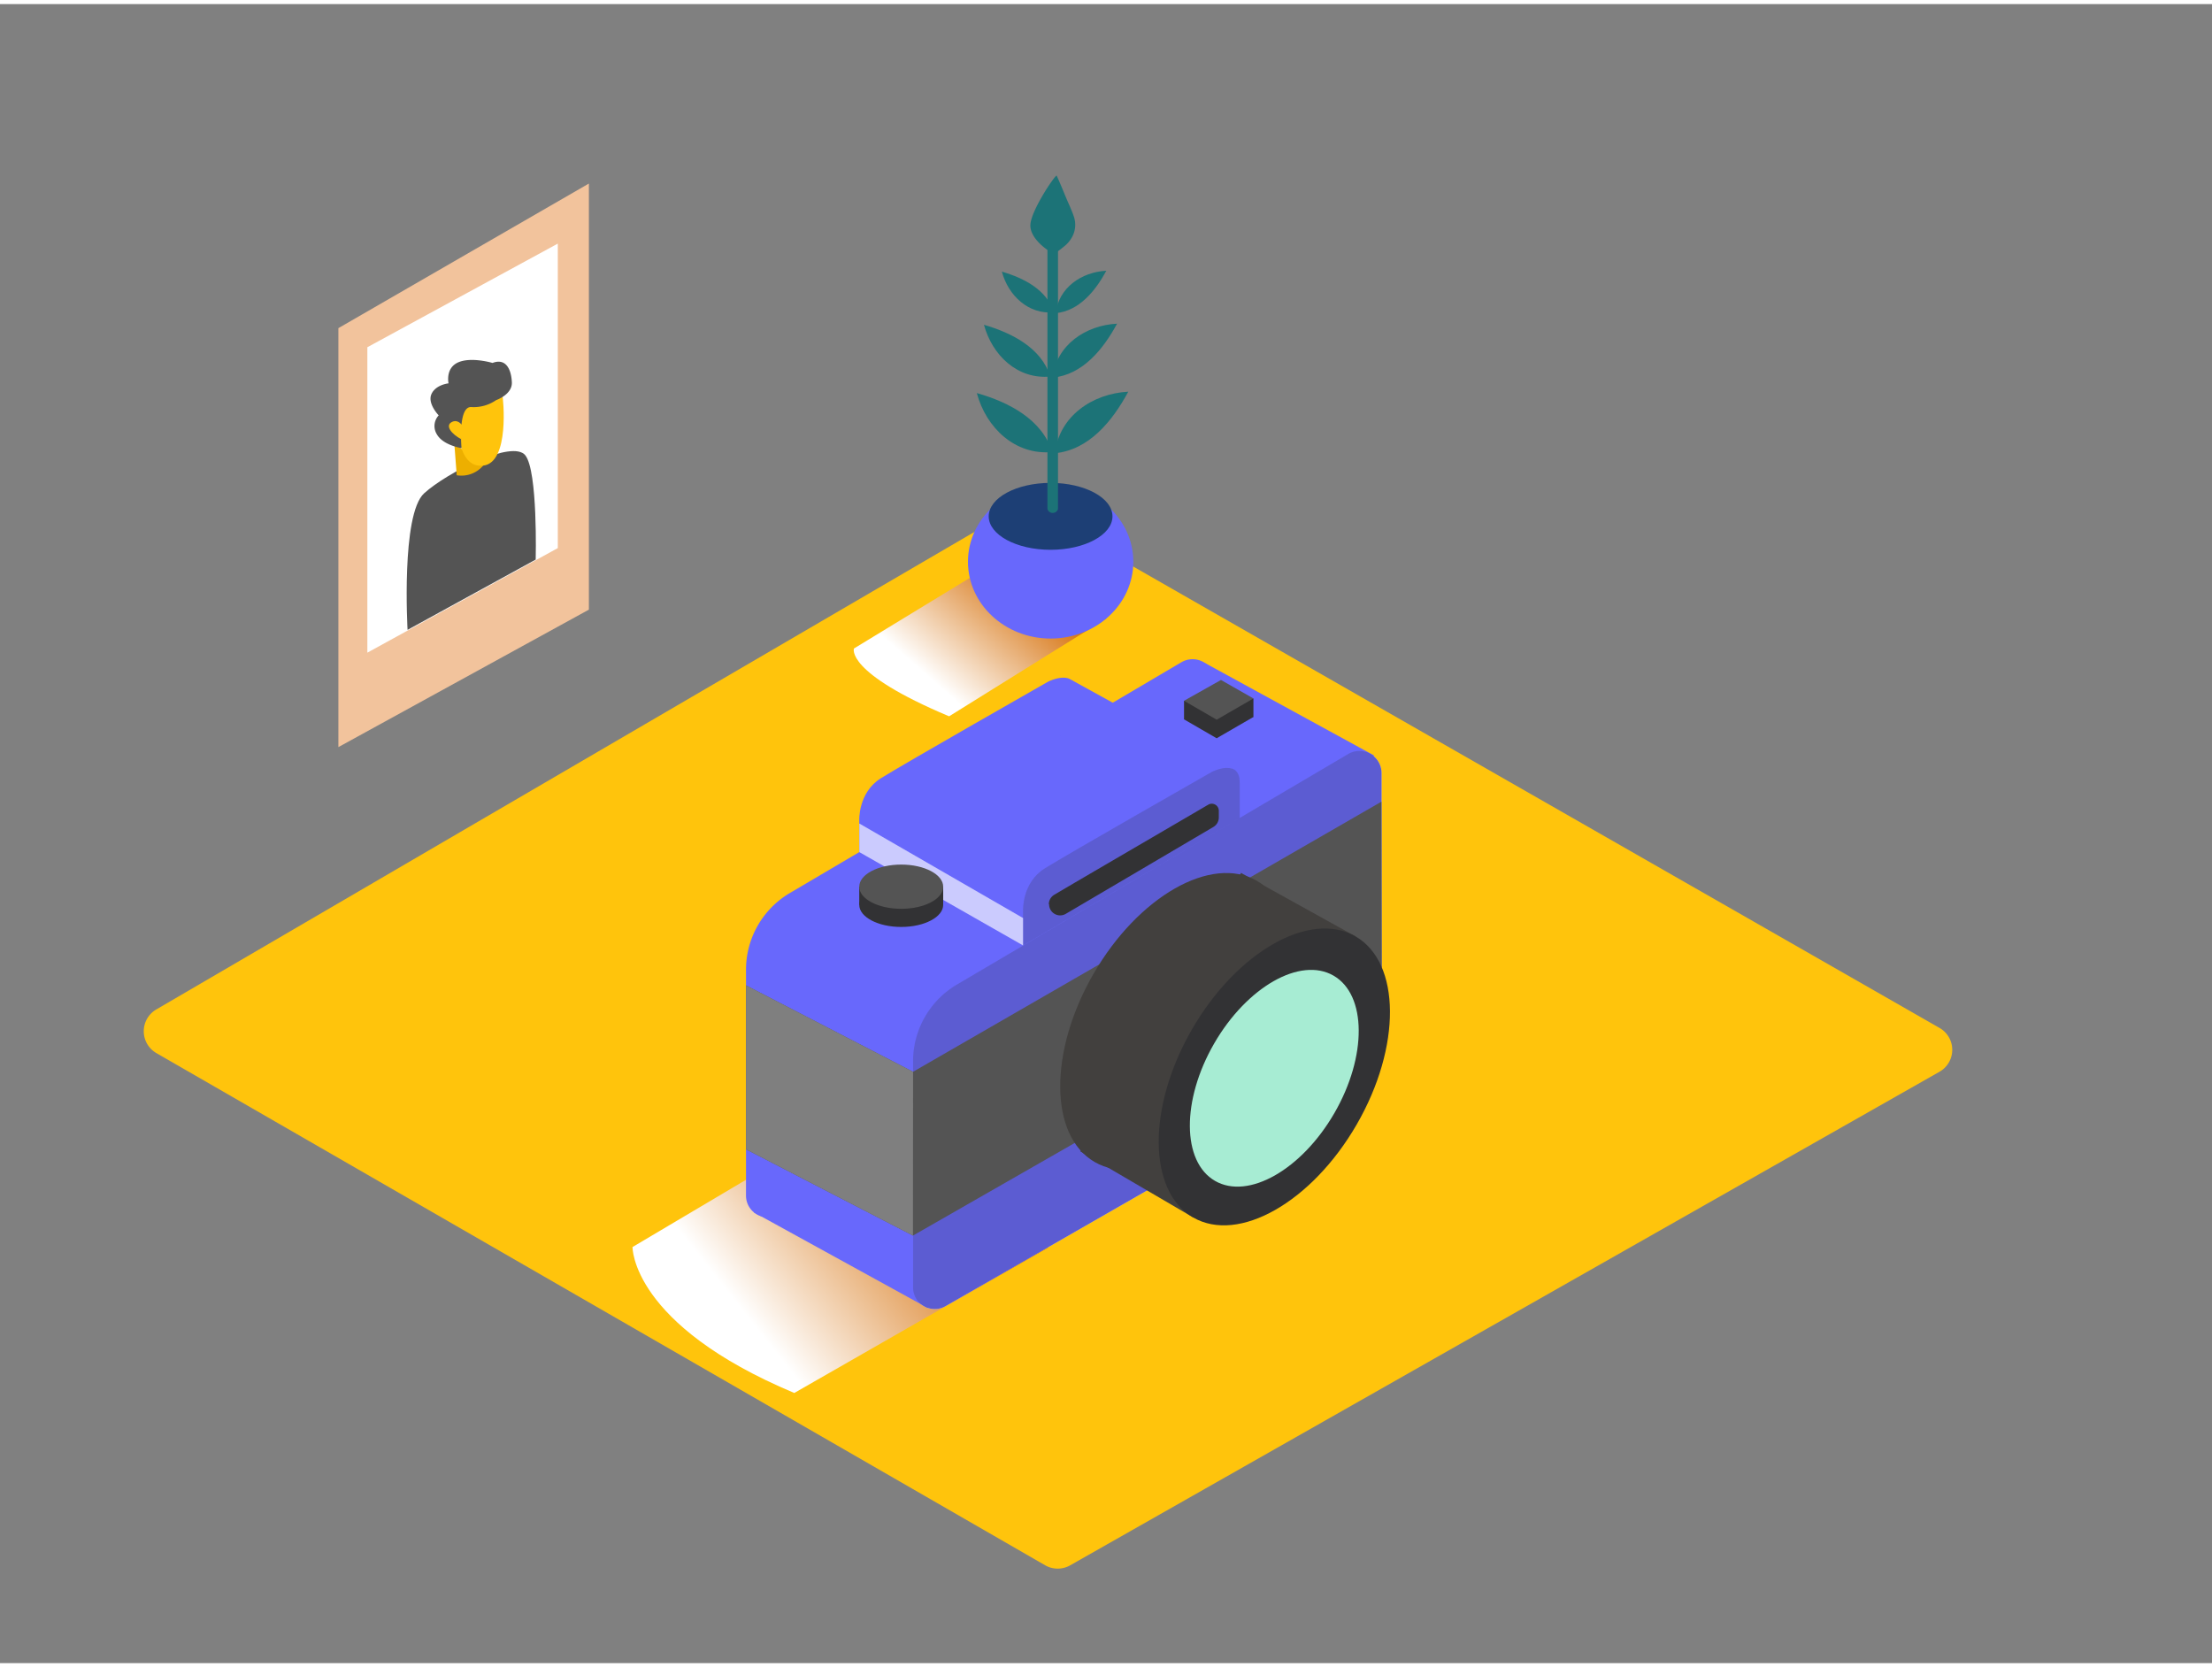 <svg xmlns="http://www.w3.org/2000/svg" xmlns:xlink="http://www.w3.org/1999/xlink" viewBox="0 0 400 300" width="406" height="306" class="illustration styles_illustrationTablet__1DWOa"><rect x="0" y="0" width="400" height="300" fill="#808080" stroke="none"/><defs><linearGradient id="linear-gradient" x1="169.87" y1="210.59" x2="135.5" y2="237.85" gradientUnits="userSpaceOnUse"><stop offset="0" stop-color="#d46a00"></stop><stop offset="1" stop-color="#fff"></stop></linearGradient><linearGradient id="linear-gradient-2" x1="186.56" y1="103.18" x2="169.28" y2="122.89" xlink:href="#linear-gradient"></linearGradient></defs><title>201-210</title><g style="isolation: isolate;"><g id="Layer_2" data-name="Layer 2"><path d="M28.28,189.69,189,282.31a4.56,4.56,0,0,0,4.53,0l157.2-89.25a4.56,4.56,0,0,0,0-7.92L187.31,91.63a4.56,4.56,0,0,0-4.56,0L28.26,181.8A4.56,4.56,0,0,0,28.28,189.69Z" fill="#ffc40c"></path><path d="M153,201.87l-38.62,22.89s-.27,14,29.25,26.39l45.93-26.3" fill="url(#linear-gradient)" style="mix-blend-mode: multiply;"></path><path d="M165.11,232V191.2A16.12,16.12,0,0,1,173,177.32l70.83-41.73a4,4,0,0,1,6,3.42v51.17L171,235.44A3.92,3.92,0,0,1,165.11,232Z" fill="#fff" opacity="0.66"></path><path d="M185,170.22V164s-.26-5.09,3.91-7.7,30.27-17.48,30.27-17.48,5-2.52,5,1.93v6.42Z" fill="#fff" opacity="0.66"></path><path d="M134.9,215.46V174.63a16.12,16.12,0,0,1,7.94-13.89L213.66,119a4,4,0,0,1,6,3.42v51.17l-78.87,45.26A3.92,3.92,0,0,1,134.9,215.46Z" fill="#6868fc"></path><polyline points="167.7 235.74 136.33 218.49 179.74 165.17 217.87 119.14 248.49 135.88" fill="#6868fc"></polyline><path d="M165.11,232V191.2A16.12,16.12,0,0,1,173,177.32l70.83-41.73a4,4,0,0,1,6,3.42v51.17L171,235.44A3.92,3.92,0,0,1,165.11,232Z" fill="#6868fc"></path><path d="M185,170.22V164s-.26-5.09,3.91-7.7,30.27-17.48,30.27-17.48,5-2.52,5,1.93v6.42Z" fill="#6868fc"></path><path d="M165.11,232V191.2A16.12,16.12,0,0,1,173,177.32l70.83-41.73a4,4,0,0,1,6,3.42v51.17L171,235.44A3.92,3.92,0,0,1,165.11,232Z" fill="#323234" opacity="0.21"></path><polygon points="214.11 129.34 220.01 132.76 226.66 128.91 220.79 125.58 214.11 129.34" fill="#323234"></polygon><polyline points="226.66 128.91 226.66 125.56 214.11 125.98 214.11 129.34" fill="#323234"></polyline><polygon points="214.11 125.98 220.01 129.4 226.66 125.56 220.79 122.22 214.11 125.98" fill="#545454"></polygon><path d="M185,170.22V164s-.26-5.09,3.91-7.7,30.27-17.48,30.27-17.48,5-2.52,5,1.93v6.42Z" fill="#323234" opacity="0.21"></path><path d="M155.38,153.94v-6.25s-.26-5.09,3.91-7.7,30.27-17.48,30.27-17.48,5-2.52,5,1.93v6.42Z" fill="#6868fc"></path><polyline points="222.79 138.21 193.76 122.22 184.97 126.79 192.41 132.76" fill="#6868fc"></polyline><path d="M185,170.22l-29.6-16.87v-5.17L185,165.27Z" fill="#fff" opacity="0.66"></path><ellipse cx="162.97" cy="162.88" rx="7.59" ry="4" fill="#323234"></ellipse><polyline points="155.38 162.88 155.38 159.6 170.56 159.6 170.56 162.88" fill="#323234"></polyline><ellipse cx="162.97" cy="159.6" rx="7.59" ry="4" fill="#545454"></ellipse><path d="M189.66,162.78a2,2,0,0,1,1-1.73c4.36-2.59,22-12.86,27.83-16.28a1.27,1.27,0,0,1,1.91,1.1v1.2a2,2,0,0,1-1,1.74l-26.69,15.71a2,2,0,0,1-3-1.74Z" fill="#323234"></path><polygon points="134.9 177.44 165.11 193.07 249.8 144.23 249.86 174.16 165.09 222.69 134.9 207.09 134.9 177.44" fill="#545454"></polygon><polyline points="245.12 168.58 224.42 157.11 195.35 207.46 215.77 219.41" fill="#42403e"></polyline><ellipse cx="212.63" cy="183.96" rx="29.35" ry="17.2" transform="translate(-53 276.13) rotate(-60)" fill="#42403e"></ellipse><ellipse cx="230.44" cy="193.99" rx="29.35" ry="17.2" transform="translate(-52.78 296.57) rotate(-60)" fill="#323234"></ellipse><ellipse cx="230.43" cy="194.24" rx="21.43" ry="12.56" transform="translate(-53 296.68) rotate(-60)" fill="#a7ecd3"></ellipse><polygon points="165.09 222.69 165.11 193.07 134.9 177.44 134.9 207.09 165.09 222.69" fill="#7f7f7f"></polygon><polygon points="61.19 134.36 106.49 109.5 106.49 32.45 61.19 58.6 61.19 134.36" fill="#f2c39c"></polygon><polygon points="66.43 117.28 100.87 98.37 100.87 43.31 66.43 62.05 66.43 117.28" fill="#fff"></polygon><path d="M73.7,113.16s-1.21-20.89,3-24.7,16-9.74,18.29-6.87,1.88,18.86,1.88,18.86" fill="#545454"></path><path d="M82.15,79.39l.44,5.81a5.18,5.18,0,0,0,4.78-1.74" fill="#edaf00"></path><path d="M90.86,70.8c.12.41,1.36,12.13-3.49,12.66S82.61,75.56,82.6,73,89.55,66.38,90.86,70.8Z" fill="#ffc40c"></path><path d="M89.72,71.61s2.94-1,2.84-3.22-1-4.45-3.5-3.5c0,0-3.85-1.15-6.21-.1s-1.74,3.79-1.74,3.79-2.32.23-3.09,1.94,1.31,3.85,1.31,3.85A2.82,2.82,0,0,0,79,77.8c1.13,2,4.46,2.49,4.46,2.49s-.72-7.65,1.8-7.42A7.13,7.13,0,0,0,89.72,71.61Z" fill="#545454"></path><path d="M84.12,77.06s-.91-2.2-2.35-1.52,0,2.28,1.58,3.11" fill="#ffc40c"></path><path d="M181.71,99.9l-27.29,16.63s-1.68,4.32,17.21,12.26l28.44-17.7" fill="url(#linear-gradient-2)" style="mix-blend-mode: multiply;"></path><ellipse cx="189.99" cy="100.84" rx="14.95" ry="13.89" fill="#6868fc"></ellipse><ellipse cx="189.98" cy="92.63" rx="11.19" ry="6.05" fill="#1d3f75"></ellipse><path d="M189.41,43.83V91.31a1,1,0,0,0,1.91,0V43.83A1,1,0,0,0,189.41,43.83Z" fill="#1c7377"></path><path d="M193.9,42.06a4.59,4.59,0,0,0,.29-3.63c-.44-1.31-1.07-2.57-1.59-3.85s-1-2.41-1.53-3.58h0c-.56.28-4.57,6.32-4.74,8.85s3.17,4.66,3.17,4.66l1,.64c.18.12,1.92-1.32,2.12-1.49A5.39,5.39,0,0,0,193.9,42.06Z" fill="#1c7377"></path><path d="M190.91,55.89v0c4.23-.41,7.16-4,9.15-7.67C195.57,48.45,191.44,51.28,190.91,55.89Z" fill="#1c7377"></path><path d="M190.58,55.73h0c-1.28-4.05-5.38-6.17-9.41-7.35C182.33,52.72,186,56.17,190.58,55.73Z" fill="#1c7377"></path><path d="M190.35,67.55v0c5.39-.52,9.11-5.06,11.65-9.76C196.28,58.08,191,61.68,190.35,67.55Z" fill="#1c7377"></path><path d="M189.93,67.35h0c-1.63-5.16-6.85-7.85-12-9.36C179.43,63.52,184,67.91,189.93,67.35Z" fill="#1c7377"></path><path d="M190.76,81.22v0c6.14-.6,10.38-5.77,13.27-11.13C197.52,70.43,191.53,74.53,190.76,81.22Z" fill="#1c7377"></path><path d="M190.29,81h0c-1.86-5.88-7.8-9-13.65-10.66C178.32,76.63,183.58,81.63,190.29,81Z" fill="#1c7377"></path></g></g></svg>